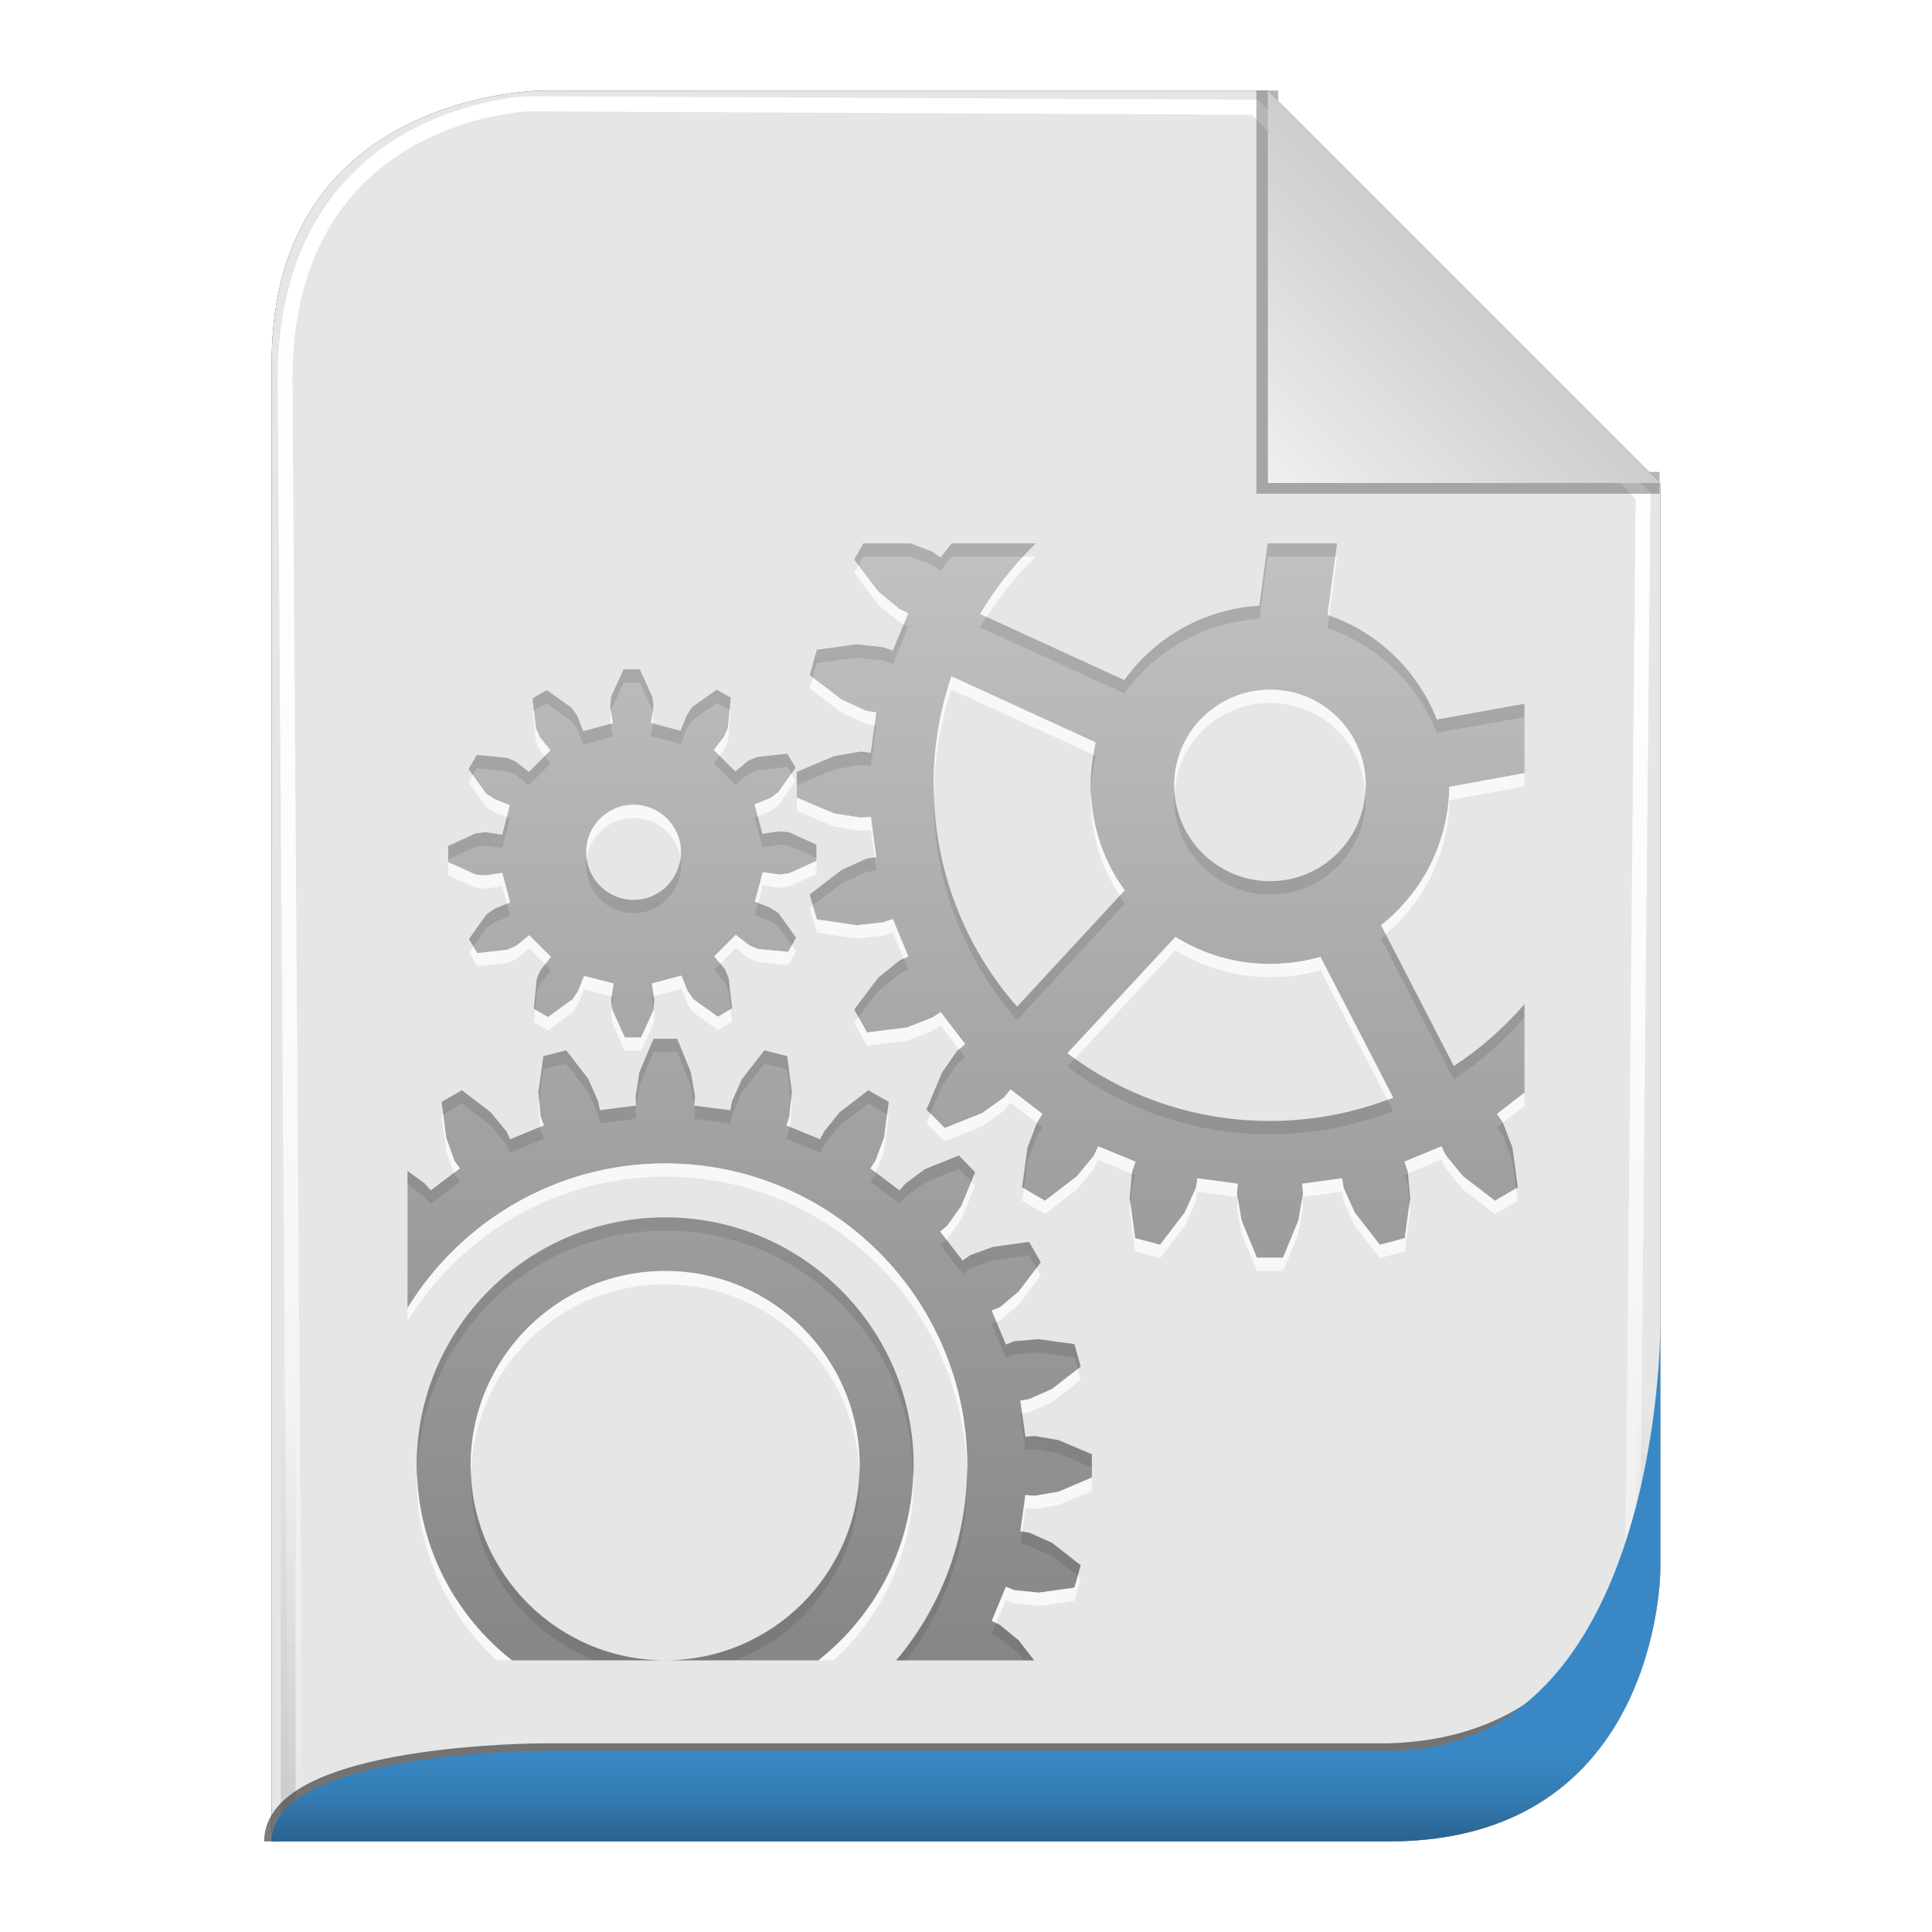 <?xml version="1.0" encoding="UTF-8" standalone="no"?>
<!-- Created with Inkscape (http://www.inkscape.org/) -->

<svg
   xmlns:svg="http://www.w3.org/2000/svg"
   xmlns="http://www.w3.org/2000/svg"
   xmlns:xlink="http://www.w3.org/1999/xlink"
   version="1.1"
   width="128"
   height="128"
   id="svg2816">
  <defs
     id="defs2818">
    <linearGradient
       id="linearGradient3652">
      <stop
         id="stop3654"
         style="stop-color:#000000;stop-opacity:0.215"
         offset="0" />
      <stop
         id="stop3656"
         style="stop-color:#ffffff;stop-opacity:1"
         offset="1" />
    </linearGradient>
    <linearGradient
       id="linearGradient3636">
      <stop
         id="stop3638"
         style="stop-color:#3988c5;stop-opacity:1"
         offset="0" />
      <stop
         id="stop3644"
         style="stop-color:#347cb4;stop-opacity:1"
         offset="0.5" />
      <stop
         id="stop3640"
         style="stop-color:#2a628d;stop-opacity:1"
         offset="1" />
    </linearGradient>
    <linearGradient
       id="linearGradient3758">
      <stop
         id="stop3760"
         style="stop-color:#333333;stop-opacity:1"
         offset="0" />
      <stop
         id="stop3762"
         style="stop-color:#333333;stop-opacity:0"
         offset="1" />
    </linearGradient>
    <linearGradient
       id="linearGradient3736">
      <stop
         id="stop3738"
         style="stop-color:#ffffff;stop-opacity:0"
         offset="0" />
      <stop
         id="stop3740"
         style="stop-color:#333333;stop-opacity:0.728"
         offset="1" />
    </linearGradient>
    <linearGradient
       id="linearGradient3708">
      <stop
         id="stop3712"
         style="stop-color:#ffffff;stop-opacity:0"
         offset="0" />
      <stop
         id="stop3714"
         style="stop-color:#333333;stop-opacity:1"
         offset="1" />
    </linearGradient>
    <linearGradient
       id="linearGradient3694">
      <stop
         id="stop3696"
         style="stop-color:#ffffff;stop-opacity:1"
         offset="0" />
      <stop
         id="stop3700"
         style="stop-color:#ffffff;stop-opacity:0.675"
         offset="0.5" />
      <stop
         id="stop3698"
         style="stop-color:#ffffff;stop-opacity:0"
         offset="1" />
    </linearGradient>
    <linearGradient
       id="linearGradient3649">
      <stop
         id="stop3651"
         style="stop-color:#c9c9c9;stop-opacity:1"
         offset="0" />
      <stop
         id="stop3653"
         style="stop-color:#f0f0f0;stop-opacity:1"
         offset="1" />
    </linearGradient>
    <linearGradient
       id="linearGradient3631">
      <stop
         id="stop3633"
         style="stop-color:#dddddd;stop-opacity:0.622"
         offset="0" />
      <stop
         id="stop3635"
         style="stop-color:#ffffff;stop-opacity:1"
         offset="1" />
    </linearGradient>
    <linearGradient
       x1="102"
       y1="14"
       x2="92"
       y2="24"
       id="linearGradient3637"
       xlink:href="#linearGradient3649"
       gradientUnits="userSpaceOnUse"
       gradientTransform="matrix(1.444,0,0,1.444,-48.889,294.333)" />
    <filter
       color-interpolation-filters="sRGB"
       id="filter3676">
      <feGaussianBlur
         id="feGaussianBlur3678"
         stdDeviation="0.36" />
    </filter>
    <filter
       color-interpolation-filters="sRGB"
       id="filter3610">
      <feGaussianBlur
         id="feGaussianBlur3612"
         stdDeviation="1.56" />
    </filter>
    <linearGradient
       x1="56.655"
       y1="5.5"
       x2="56.655"
       y2="122.51"
       id="linearGradient3692"
       xlink:href="#linearGradient3694"
       gradientUnits="userSpaceOnUse"
       gradientTransform="matrix(0.983,0,0,0.992,0.771,297.967)" />
    <filter
       color-interpolation-filters="sRGB"
       id="filter3702">
      <feGaussianBlur
         id="feGaussianBlur3704"
         stdDeviation="0.514" />
    </filter>
    <linearGradient
       x1="64"
       y1="122.5"
       x2="64"
       y2="93.86"
       id="linearGradient3748"
       xlink:href="#linearGradient3758"
       gradientUnits="userSpaceOnUse" />
    <linearGradient
       x1="56.655"
       y1="5.5"
       x2="56.655"
       y2="122.51"
       id="linearGradient3776"
       xlink:href="#linearGradient3694"
       gradientUnits="userSpaceOnUse"
       gradientTransform="matrix(0.983,0,0,0.992,0.771,297.967)" />
    <filter
       color-interpolation-filters="sRGB"
       id="filter3778">
      <feGaussianBlur
         id="feGaussianBlur3780"
         stdDeviation="0.518" />
    </filter>
    <filter
       color-interpolation-filters="sRGB"
       id="filter3782">
      <feGaussianBlur
         id="feGaussianBlur3784"
         stdDeviation="1.041" />
    </filter>
    <linearGradient
       x1="64"
       y1="122"
       x2="64"
       y2="76.365"
       id="linearGradient3794"
       xlink:href="#linearGradient3631"
       gradientUnits="userSpaceOnUse" />
    <linearGradient
       x1="56.655"
       y1="5.5"
       x2="56.655"
       y2="122.51"
       id="linearGradient3805"
       xlink:href="#linearGradient3694"
       gradientUnits="userSpaceOnUse"
       gradientTransform="matrix(0.983,0,0,0.992,0.771,297.967)" />
    <linearGradient
       x1="56.655"
       y1="5.5"
       x2="56.655"
       y2="122.51"
       id="linearGradient3807"
       xlink:href="#linearGradient3694"
       gradientUnits="userSpaceOnUse"
       gradientTransform="matrix(0.983,0,0,0.992,0.771,297.967)" />
    <linearGradient
       x1="102"
       y1="14"
       x2="92"
       y2="24"
       id="linearGradient3809"
       xlink:href="#linearGradient3649"
       gradientUnits="userSpaceOnUse"
       gradientTransform="matrix(1.444,0,0,1.444,-48.889,294.333)" />
    <linearGradient
       x1="64"
       y1="122.5"
       x2="64"
       y2="93.86"
       id="linearGradient3811"
       xlink:href="#linearGradient3758"
       gradientUnits="userSpaceOnUse" />
    <filter
       color-interpolation-filters="sRGB"
       id="filter3728">
      <feGaussianBlur
         id="feGaussianBlur3730"
         stdDeviation="0.578" />
    </filter>
    <linearGradient
       x1="42"
       y1="36"
       x2="42"
       y2="10"
       id="linearGradient3685"
       xlink:href="#linearGradient3687"
       gradientUnits="userSpaceOnUse" />
    <linearGradient
       id="linearGradient3687">
      <stop
         id="stop3689"
         style="stop-color:#1a3a74;stop-opacity:1"
         offset="0" />
      <stop
         id="stop3691"
         style="stop-color:#235bc3;stop-opacity:1"
         offset="1" />
    </linearGradient>
    <linearGradient
       x1="42"
       y1="36"
       x2="42"
       y2="10"
       id="linearGradient2888"
       xlink:href="#linearGradient3687"
       gradientUnits="userSpaceOnUse" />
    <linearGradient
       id="linearGradient2926">
      <stop
         id="stop2928"
         style="stop-color:#1a3a74;stop-opacity:1"
         offset="0" />
      <stop
         id="stop2930"
         style="stop-color:#235bc3;stop-opacity:1"
         offset="1" />
    </linearGradient>
    <linearGradient
       x1="42"
       y1="36"
       x2="42"
       y2="10"
       id="linearGradient2890"
       xlink:href="#linearGradient3687"
       gradientUnits="userSpaceOnUse" />
    <linearGradient
       id="linearGradient2933">
      <stop
         id="stop2935"
         style="stop-color:#1a3a74;stop-opacity:1"
         offset="0" />
      <stop
         id="stop2937"
         style="stop-color:#235bc3;stop-opacity:1"
         offset="1" />
    </linearGradient>
    <linearGradient
       x1="42"
       y1="36"
       x2="42"
       y2="10"
       id="linearGradient2942"
       xlink:href="#linearGradient3687"
       gradientUnits="userSpaceOnUse" />
    <linearGradient
       id="linearGradient3039">
      <stop
         id="stop3041"
         style="stop-color:#ff5f12;stop-opacity:1"
         offset="0" />
      <stop
         id="stop3043"
         style="stop-color:#ff8926;stop-opacity:1"
         offset="1" />
    </linearGradient>
    <linearGradient
       id="linearGradient4637">
      <stop
         id="stop4639"
         style="stop-color:#ff5f12;stop-opacity:1"
         offset="0" />
      <stop
         id="stop4641"
         style="stop-color:#ff8926;stop-opacity:1"
         offset="1" />
    </linearGradient>
    <linearGradient
       id="linearGradient4333">
      <stop
         id="stop4335"
         style="stop-color:#b9b9b9;stop-opacity:1"
         offset="0" />
      <stop
         id="stop4337"
         style="stop-color:#efefef;stop-opacity:1"
         offset="1" />
    </linearGradient>
    <linearGradient
       id="linearGradient2997-2">
      <stop
         id="stop5315-6"
         style="stop-color:#0590ff;stop-opacity:1"
         offset="0" />
      <stop
         id="stop3001-6"
         style="stop-color:#c6e6ff;stop-opacity:1"
         offset="1" />
    </linearGradient>
    <linearGradient
       x1="56"
       y1="32"
       x2="56"
       y2="88.118"
       id="linearGradient4423"
       xlink:href="#linearGradient15967-6"
       gradientUnits="userSpaceOnUse" />
    <linearGradient
       x1="28"
       y1="57.5"
       x2="28"
       y2="0"
       id="linearGradient15967-6"
       gradientUnits="userSpaceOnUse">
      <stop
         id="stop15969-1"
         style="stop-color:#ffffff;stop-opacity:1"
         offset="0" />
      <stop
         id="stop15971-0"
         style="stop-color:#ffffff;stop-opacity:0"
         offset="1" />
    </linearGradient>
    <clipPath
       id="clipPath3182-6">
      <path
         d="M 18.188,56 C 16.968,56 16,56.968 16,58.188 L 16,75.25 C 25.64,77.647 36.509,79 48,79 59.491,79 70.36,77.647 80,75.25 L 80,58.188 C 80,56.968 79.032,56 77.812,56 l -59.625,0 z"
         id="path3184-1"
         style="fill:url(#linearGradient3186);fill-opacity:1;stroke:none;filter:url(#filter3176-5)" />
    </clipPath>
    <filter
       x="-0.053"
       y="-0.147"
       width="1.106"
       height="1.295"
       color-interpolation-filters="sRGB"
       id="filter3176-5">
      <feGaussianBlur
         stdDeviation="1.413"
         id="feGaussianBlur3178-9" />
    </filter>
    <linearGradient
       id="linearGradient4672">
      <stop
         id="stop4674"
         style="stop-color:#b9b9b9;stop-opacity:1"
         offset="0" />
      <stop
         id="stop4676"
         style="stop-color:#efefef;stop-opacity:1"
         offset="1" />
    </linearGradient>
    <linearGradient
       id="linearGradient4679">
      <stop
         id="stop4681"
         style="stop-color:#0590ff;stop-opacity:1"
         offset="0" />
      <stop
         id="stop4683"
         style="stop-color:#c6e6ff;stop-opacity:1"
         offset="1" />
    </linearGradient>
    <linearGradient
       x1="56"
       y1="32"
       x2="56"
       y2="88.118"
       id="linearGradient4431"
       xlink:href="#linearGradient15967-6"
       gradientUnits="userSpaceOnUse" />
    <linearGradient
       x1="28"
       y1="57.5"
       x2="28"
       y2="0"
       id="linearGradient4697"
       gradientUnits="userSpaceOnUse">
      <stop
         id="stop4699"
         style="stop-color:#ffffff;stop-opacity:1"
         offset="0" />
      <stop
         id="stop4701"
         style="stop-color:#ffffff;stop-opacity:0"
         offset="1" />
    </linearGradient>
    <clipPath
       id="clipPath4703">
      <path
         d="M 18.188,56 C 16.968,56 16,56.968 16,58.188 L 16,75.25 C 25.64,77.647 36.509,79 48,79 59.491,79 70.36,77.647 80,75.25 L 80,58.188 C 80,56.968 79.032,56 77.812,56 l -59.625,0 z"
         id="path4705"
         style="fill:url(#linearGradient3186);fill-opacity:1;stroke:none;filter:url(#filter3176-5)" />
    </clipPath>
    <linearGradient
       id="linearGradient2902">
      <stop
         id="stop2904"
         style="stop-color:#778aa6;stop-opacity:1"
         offset="0" />
      <stop
         id="stop2906"
         style="stop-color:#a0afc5;stop-opacity:1"
         offset="1" />
    </linearGradient>
    <linearGradient
       id="linearGradient5873">
      <stop
         id="stop5875"
         style="stop-color:#778aa6;stop-opacity:1"
         offset="0" />
      <stop
         id="stop5877"
         style="stop-color:#a0afc5;stop-opacity:1"
         offset="1" />
    </linearGradient>
    <linearGradient
       id="linearGradient3742">
      <stop
         id="stop3744"
         style="stop-color:#778aa6;stop-opacity:1"
         offset="0" />
      <stop
         id="stop3746"
         style="stop-color:#a0afc5;stop-opacity:1"
         offset="1" />
    </linearGradient>
    <linearGradient
       id="linearGradient5884">
      <stop
         id="stop5886"
         style="stop-color:#778aa6;stop-opacity:1"
         offset="0" />
      <stop
         id="stop5888"
         style="stop-color:#a0afc5;stop-opacity:1"
         offset="1" />
    </linearGradient>
    <linearGradient
       x1="62"
       y1="413"
       x2="62"
       y2="419"
       id="linearGradient3388"
       xlink:href="#linearGradient3636"
       gradientUnits="userSpaceOnUse" />
    <linearGradient
       x1="102"
       y1="14"
       x2="92"
       y2="24"
       id="linearGradient3393"
       xlink:href="#linearGradient3649"
       gradientUnits="userSpaceOnUse"
       gradientTransform="matrix(1.444,0,0,1.444,-48.889,294.333)" />
    <linearGradient
       id="linearGradient11508">
      <stop
         id="stop11510"
         style="stop-color:#000000;stop-opacity:1"
         offset="0" />
      <stop
         id="stop11512"
         style="stop-color:#000000;stop-opacity:0"
         offset="1" />
    </linearGradient>
    <linearGradient
       id="linearGradient6827">
      <stop
         id="stop6829"
         style="stop-color:#000000;stop-opacity:1"
         offset="0" />
      <stop
         id="stop6831"
         style="stop-color:#000000;stop-opacity:0"
         offset="1" />
    </linearGradient>
    <linearGradient
       id="linearGradient10394">
      <stop
         id="stop10396"
         style="stop-color:#333333;stop-opacity:1"
         offset="0" />
      <stop
         id="stop10404"
         style="stop-color:#636363;stop-opacity:1"
         offset="0.282" />
      <stop
         id="stop10402"
         style="stop-color:#c7c7c7;stop-opacity:1"
         offset="0.5" />
      <stop
         id="stop10406"
         style="stop-color:#636363;stop-opacity:1"
         offset="0.78" />
      <stop
         id="stop10398"
         style="stop-color:#333333;stop-opacity:1"
         offset="1" />
    </linearGradient>
    <linearGradient
       id="linearGradient6531">
      <stop
         id="stop6533"
         style="stop-color:#c38125;stop-opacity:1"
         offset="0" />
      <stop
         id="stop10377"
         style="stop-color:#c68d31;stop-opacity:1"
         offset="0.63" />
      <stop
         id="stop6535"
         style="stop-color:#fffce6;stop-opacity:1"
         offset="1" />
    </linearGradient>
    <linearGradient
       id="linearGradient10386">
      <stop
         id="stop10388"
         style="stop-color:#ffffff;stop-opacity:1"
         offset="0" />
      <stop
         id="stop10390"
         style="stop-color:#ffffff;stop-opacity:0"
         offset="1" />
    </linearGradient>
    <linearGradient
       id="linearGradient10410">
      <stop
         id="stop10412"
         style="stop-color:#ffffff;stop-opacity:1"
         offset="0" />
      <stop
         id="stop10414"
         style="stop-color:#ffffff;stop-opacity:0"
         offset="1" />
    </linearGradient>
    <linearGradient
       x1="39.48"
       y1="81.5"
       x2="39.48"
       y2="6.28"
       id="linearGradient3012"
       xlink:href="#linearGradient3715"
       gradientUnits="userSpaceOnUse"
       gradientTransform="translate(0.758,1.768)" />
    <linearGradient
       id="linearGradient3715">
      <stop
         id="stop3717-0"
         style="stop-color:#3767a3;stop-opacity:1"
         offset="0" />
      <stop
         id="stop3719-9"
         style="stop-color:#6593c6;stop-opacity:0"
         offset="1" />
    </linearGradient>
    <filter
       x="-0.031"
       y="-0.556"
       width="1.063"
       height="2.111"
       color-interpolation-filters="sRGB"
       id="filter4428">
      <feGaussianBlur
         stdDeviation="0.818"
         id="feGaussianBlur4430" />
    </filter>
    <radialGradient
       cx="7.5"
       cy="8.33"
       r="126.413"
       id="radialGradient2980"
       xlink:href="#XMLID_15_"
       gradientUnits="userSpaceOnUse" />
    <radialGradient
       cx="7.5"
       cy="8.33"
       r="126.413"
       id="XMLID_15_"
       gradientUnits="userSpaceOnUse">
      <stop
         id="stop4"
         style="stop-color:#dbc298;stop-opacity:1"
         offset="0.272" />
      <stop
         id="stop6"
         style="stop-color:#c7b08a;stop-opacity:1"
         offset="0.454" />
      <stop
         id="stop8"
         style="stop-color:#b99c6f;stop-opacity:1"
         offset="0.718" />
      <stop
         id="stop10"
         style="stop-color:#b09469;stop-opacity:1"
         offset="0.882" />
      <stop
         id="stop12"
         style="stop-color:#a48a5f;stop-opacity:1"
         offset="1" />
    </radialGradient>
    <linearGradient
       x1="0.25"
       y1="13.295"
       x2="104.25"
       y2="13.295"
       id="linearGradient2982"
       xlink:href="#XMLID_17_"
       gradientUnits="userSpaceOnUse"
       gradientTransform="matrix(0.615,0,0,0.612,188.734,26.461)" />
    <linearGradient
       x1="0.25"
       y1="13.295"
       x2="104.25"
       y2="13.295"
       id="XMLID_17_"
       gradientUnits="userSpaceOnUse">
      <stop
         id="stop28"
         style="stop-color:#8f6b32;stop-opacity:1"
         offset="0" />
      <stop
         id="stop30"
         style="stop-color:#3e2e15;stop-opacity:1"
         offset="0.5" />
      <stop
         id="stop32"
         style="stop-color:#8f6b32;stop-opacity:1"
         offset="1" />
    </linearGradient>
    <linearGradient
       x1="45.358"
       y1="9.065"
       x2="45.358"
       y2="25.815"
       id="linearGradient2984"
       xlink:href="#linearGradient3329"
       gradientUnits="userSpaceOnUse"
       gradientTransform="matrix(0.615,0,0,0.612,188.734,26.461)" />
    <linearGradient
       id="linearGradient3329">
      <stop
         id="stop3331"
         style="stop-color:#000000;stop-opacity:1"
         offset="0" />
      <stop
         id="stop3333"
         style="stop-color:#000000;stop-opacity:0"
         offset="1" />
    </linearGradient>
    <linearGradient
       x1="63.574"
       y1="16.737"
       x2="59.167"
       y2="24.58"
       id="linearGradient2986-2"
       xlink:href="#linearGradient6524"
       gradientUnits="userSpaceOnUse"
       gradientTransform="matrix(0.615,0,0,0.612,188.734,26.461)" />
    <linearGradient
       id="linearGradient6524">
      <stop
         id="stop6526"
         style="stop-color:#000000;stop-opacity:1"
         offset="0" />
      <stop
         id="stop6528"
         style="stop-color:#000000;stop-opacity:0"
         offset="1" />
    </linearGradient>
    <linearGradient
       x1="90.626"
       y1="3.154"
       x2="62.901"
       y2="21.152"
       id="linearGradient2988"
       xlink:href="#linearGradient6534"
       gradientUnits="userSpaceOnUse"
       gradientTransform="matrix(0.615,0,0,0.612,188.734,26.461)" />
    <linearGradient
       x1="91.572"
       y1="4.599"
       x2="62.901"
       y2="21.152"
       id="linearGradient6534"
       gradientUnits="userSpaceOnUse">
      <stop
         id="stop6536"
         style="stop-color:#ad9c80;stop-opacity:1"
         offset="0.012" />
      <stop
         id="stop6538"
         style="stop-color:#ffe6bc;stop-opacity:1"
         offset="0.021" />
      <stop
         id="stop6540"
         style="stop-color:#c4b091;stop-opacity:1"
         offset="0.068" />
      <stop
         id="stop6542"
         style="stop-color:#dec8a4;stop-opacity:1"
         offset="0.112" />
      <stop
         id="stop6544"
         style="stop-color:#b39e7c;stop-opacity:1"
         offset="1" />
    </linearGradient>
    <linearGradient
       x1="13.052"
       y1="2.42"
       x2="50.603"
       y2="26.35"
       id="linearGradient2990"
       xlink:href="#linearGradient6548"
       gradientUnits="userSpaceOnUse"
       gradientTransform="matrix(0.615,0,0,0.612,188.734,26.461)" />
    <linearGradient
       x1="12.071"
       y1="4.103"
       x2="50.603"
       y2="26.35"
       id="linearGradient6548"
       gradientUnits="userSpaceOnUse">
      <stop
         id="stop6550"
         style="stop-color:#ad9c80;stop-opacity:1"
         offset="0.012" />
      <stop
         id="stop6552"
         style="stop-color:#ffe6bc;stop-opacity:1"
         offset="0.044" />
      <stop
         id="stop6554"
         style="stop-color:#c4b091;stop-opacity:1"
         offset="0.072" />
      <stop
         id="stop6556"
         style="stop-color:#dec8a4;stop-opacity:1"
         offset="0.103" />
      <stop
         id="stop6558"
         style="stop-color:#b39e7c;stop-opacity:1"
         offset="1" />
    </linearGradient>
    <linearGradient
       x1="101.303"
       y1="60.659"
       x2="102.301"
       y2="60.715"
       id="linearGradient2992"
       xlink:href="#XMLID_23_"
       gradientUnits="userSpaceOnUse"
       gradientTransform="matrix(0.615,0,0,0.612,188.734,26.461)" />
    <linearGradient
       x1="101.303"
       y1="60.659"
       x2="102.301"
       y2="60.715"
       id="XMLID_23_"
       gradientUnits="userSpaceOnUse">
      <stop
         id="stop144"
         style="stop-color:#544c3e;stop-opacity:1"
         offset="0" />
      <stop
         id="stop146"
         style="stop-color:#b39e7c;stop-opacity:1"
         offset="1" />
    </linearGradient>
    <linearGradient
       x1="103.898"
       y1="60.58"
       x2="103.398"
       y2="60.58"
       id="linearGradient2994"
       xlink:href="#XMLID_24_"
       gradientUnits="userSpaceOnUse"
       gradientTransform="matrix(0.615,0,0,0.612,188.734,26.461)" />
    <linearGradient
       x1="103.898"
       y1="60.58"
       x2="103.398"
       y2="60.58"
       id="XMLID_24_"
       gradientUnits="userSpaceOnUse">
      <stop
         id="stop151"
         style="stop-color:#544c3e;stop-opacity:1"
         offset="0" />
      <stop
         id="stop153"
         style="stop-color:#50483b;stop-opacity:1"
         offset="0.216" />
      <stop
         id="stop155"
         style="stop-color:#443d32;stop-opacity:1"
         offset="0.436" />
      <stop
         id="stop157"
         style="stop-color:#2f2b23;stop-opacity:1"
         offset="0.657" />
      <stop
         id="stop159"
         style="stop-color:#13110e;stop-opacity:1"
         offset="0.877" />
      <stop
         id="stop161"
         style="stop-color:#000000;stop-opacity:1"
         offset="1" />
    </linearGradient>
    <filter
       x="-0.124"
       y="-0.008"
       width="1.247"
       height="1.016"
       color-interpolation-filters="sRGB"
       id="filter6125">
      <feGaussianBlur
         stdDeviation="0.133"
         id="feGaussianBlur6127" />
    </filter>
    <linearGradient
       x1="2.2"
       y1="60.716"
       x2="3.198"
       y2="60.66"
       id="linearGradient2996"
       xlink:href="#XMLID_25_"
       gradientUnits="userSpaceOnUse"
       gradientTransform="matrix(0.615,0,0,0.612,188.734,26.461)" />
    <linearGradient
       x1="2.2"
       y1="60.716"
       x2="3.198"
       y2="60.66"
       id="XMLID_25_"
       gradientUnits="userSpaceOnUse">
      <stop
         id="stop168"
         style="stop-color:#b39e7c;stop-opacity:1"
         offset="0" />
      <stop
         id="stop170"
         style="stop-color:#544c3e;stop-opacity:1"
         offset="1" />
    </linearGradient>
    <linearGradient
       x1="0.602"
       y1="60.58"
       x2="1.102"
       y2="60.58"
       id="linearGradient2998"
       xlink:href="#XMLID_26_"
       gradientUnits="userSpaceOnUse"
       gradientTransform="matrix(0.615,0,0,0.612,188.734,26.461)" />
    <linearGradient
       x1="0.602"
       y1="60.58"
       x2="1.102"
       y2="60.58"
       id="XMLID_26_"
       gradientUnits="userSpaceOnUse">
      <stop
         id="stop175"
         style="stop-color:#544c3e;stop-opacity:1"
         offset="0" />
      <stop
         id="stop177"
         style="stop-color:#000000;stop-opacity:1"
         offset="1" />
    </linearGradient>
    <filter
       x="-0.124"
       y="-0.008"
       width="1.247"
       height="1.016"
       color-interpolation-filters="sRGB"
       id="filter6133">
      <feGaussianBlur
         stdDeviation="0.133"
         id="feGaussianBlur6135" />
    </filter>
    <linearGradient
       x1="52.25"
       y1="97.514"
       x2="52.25"
       y2="22.061"
       id="linearGradient3000"
       xlink:href="#linearGradient4360"
       gradientUnits="userSpaceOnUse" />
    <linearGradient
       id="linearGradient4360">
      <stop
         id="stop4362"
         style="stop-color:#ffdfbf;stop-opacity:1"
         offset="0" />
      <stop
         id="stop4364"
         style="stop-color:#ffdfbf;stop-opacity:0"
         offset="1" />
    </linearGradient>
    <filter
       color-interpolation-filters="sRGB"
       id="filter6137">
      <feGaussianBlur
         stdDeviation="0.724"
         id="feGaussianBlur6139" />
    </filter>
    <linearGradient
       x1="53.409"
       y1="50.797"
       x2="73.562"
       y2="43.812"
       id="linearGradient3002"
       xlink:href="#linearGradient6524"
       gradientUnits="userSpaceOnUse"
       gradientTransform="matrix(1.234,0,0,1.231,141.853,-22.77)" />
    <linearGradient
       id="linearGradient8203">
      <stop
         id="stop8205"
         style="stop-color:#000000;stop-opacity:1"
         offset="0" />
      <stop
         id="stop8207"
         style="stop-color:#000000;stop-opacity:0"
         offset="1" />
    </linearGradient>
    <radialGradient
       cx="62.819"
       cy="20.84"
       r="16"
       fx="62.819"
       fy="20.84"
       id="radialGradient3004"
       xlink:href="#linearGradient6079"
       gradientUnits="userSpaceOnUse"
       gradientTransform="matrix(0.283,0,0,0.179,201.448,18.615)" />
    <linearGradient
       id="linearGradient6079">
      <stop
         id="stop6081"
         style="stop-color:#2e220f;stop-opacity:1"
         offset="0" />
      <stop
         id="stop6083"
         style="stop-color:#2e220f;stop-opacity:0"
         offset="1" />
    </linearGradient>
    <radialGradient
       cx="124.672"
       cy="21.195"
       r="16"
       fx="124.672"
       fy="21.195"
       id="radialGradient3006"
       xlink:href="#linearGradient6109"
       gradientUnits="userSpaceOnUse"
       gradientTransform="matrix(0.153,-0.012,0.034,0.415,199.755,14.875)" />
    <linearGradient
       id="linearGradient6109">
      <stop
         id="stop6111"
         style="stop-color:#fbe3b9;stop-opacity:1"
         offset="0" />
      <stop
         id="stop6113"
         style="stop-color:#fbe3b9;stop-opacity:0"
         offset="1" />
    </linearGradient>
    <linearGradient
       id="linearGradient3362">
      <stop
         id="stop3364"
         style="stop-color:#4d4d4d;stop-opacity:1"
         offset="0" />
      <stop
         id="stop3366"
         style="stop-color:#ffffff;stop-opacity:1"
         offset="1" />
    </linearGradient>
    <linearGradient
       id="linearGradient3342">
      <stop
         id="stop3344"
         style="stop-color:#000000;stop-opacity:0"
         offset="0" />
      <stop
         id="stop3350"
         style="stop-color:#000000;stop-opacity:0"
         offset="0.85" />
      <stop
         id="stop3346"
         style="stop-color:#000000;stop-opacity:1"
         offset="1" />
    </linearGradient>
    <linearGradient
       id="linearGradient3330">
      <stop
         id="stop3332"
         style="stop-color:#ffffff;stop-opacity:0.203"
         offset="0" />
      <stop
         id="stop3334"
         style="stop-color:#ffffff;stop-opacity:0.68"
         offset="1" />
    </linearGradient>
    <clipPath
       id="clipPath4031">
      <path
         d="M 48,32 C 28.118,32 12,48.118 12,68 12,87.882 28.118,104 48,104 67.882,104 84,87.882 84,68 84,48.118 67.882,32 48,32 z m 0,24 c 6.627,0 12,5.373 12,12 0,6.627 -5.373,12 -12,12 -6.627,0 -12,-5.373 -12,-12 0,-6.627 5.373,-12 12,-12 z"
         id="path4033"
         style="fill:#bbb1bf;fill-opacity:1;stroke:none" />
    </clipPath>
    <filter
       x="-0.19"
       y="-0.171"
       width="1.381"
       height="1.341"
       color-interpolation-filters="sRGB"
       id="filter4035">
      <feGaussianBlur
         id="feGaussianBlur4037"
         stdDeviation="4.948" />
    </filter>
    <clipPath
       id="clipPath4187">
      <path
         d="m 48,102 c -19.882,0 -36,16.118 -36,36 0,19.882 16.118,36 36,36 19.882,0 36,-16.118 36,-36 0,-19.882 -16.118,-36 -36,-36 z m 0,24 c 6.627,0 12,5.373 12,12 0,6.627 -5.373,12 -12,12 -6.627,0 -12,-5.373 -12,-12 0,-6.627 5.373,-12 12,-12 z"
         id="path4189"
         style="fill:#bbb1bf;fill-opacity:1;stroke:none" />
    </clipPath>
    <filter
       x="-0.18"
       y="-0.18"
       width="1.36"
       height="1.36"
       color-interpolation-filters="sRGB"
       id="filter4195">
      <feGaussianBlur
         id="feGaussianBlur4197"
         stdDeviation="5.216" />
    </filter>
    <linearGradient
       x1="25.22"
       y1="61.922"
       x2="94.568"
       y2="61.922"
       id="linearGradient2958"
       xlink:href="#linearGradient3362-6"
       gradientUnits="userSpaceOnUse"
       gradientTransform="matrix(0,0.14,-0.168,0,58.402,39.625)" />
    <linearGradient
       id="linearGradient3362-6">
      <stop
         id="stop3364-8"
         style="stop-color:#4d4d4d;stop-opacity:1"
         offset="0" />
      <stop
         id="stop3366-8"
         style="stop-color:#ffffff;stop-opacity:1"
         offset="1" />
    </linearGradient>
    <radialGradient
       cx="59.894"
       cy="61.922"
       r="33.714"
       fx="59.894"
       fy="61.922"
       id="radialGradient2960"
       xlink:href="#linearGradient3342-6"
       gradientUnits="userSpaceOnUse"
       gradientTransform="matrix(0,0.242,-0.243,0,63.048,33.534)" />
    <linearGradient
       id="linearGradient3342-6">
      <stop
         id="stop3344-8"
         style="stop-color:#000000;stop-opacity:0"
         offset="0" />
      <stop
         id="stop3350-4"
         style="stop-color:#000000;stop-opacity:0"
         offset="0.85" />
      <stop
         id="stop3346-4"
         style="stop-color:#000000;stop-opacity:1"
         offset="1" />
    </linearGradient>
    <linearGradient
       x1="26.18"
       y1="61.922"
       x2="93.608"
       y2="61.922"
       id="linearGradient2962"
       xlink:href="#linearGradient3330-6"
       gradientUnits="userSpaceOnUse"
       gradientTransform="matrix(0,0.242,-0.29,0,65.966,33.534)" />
    <linearGradient
       id="linearGradient3330-6">
      <stop
         id="stop3332-6"
         style="stop-color:#ffffff;stop-opacity:0.203"
         offset="0" />
      <stop
         id="stop3334-5"
         style="stop-color:#ffffff;stop-opacity:0.68"
         offset="1" />
    </linearGradient>
    <clipPath
       id="clipPath4031-4">
      <path
         d="M 48,32 C 28.118,32 12,48.118 12,68 12,87.882 28.118,104 48,104 67.882,104 84,87.882 84,68 84,48.118 67.882,32 48,32 z m 0,24 c 6.627,0 12,5.373 12,12 0,6.627 -5.373,12 -12,12 -6.627,0 -12,-5.373 -12,-12 0,-6.627 5.373,-12 12,-12 z"
         id="path4033-9"
         style="fill:#bbb1bf;fill-opacity:1;stroke:none" />
    </clipPath>
    <filter
       x="-0.19"
       y="-0.171"
       width="1.381"
       height="1.341"
       color-interpolation-filters="sRGB"
       id="filter4035-7">
      <feGaussianBlur
         id="feGaussianBlur4037-8"
         stdDeviation="4.948" />
    </filter>
    <clipPath
       id="clipPath4187-5">
      <path
         d="m 48,102 c -19.882,0 -36,16.118 -36,36 0,19.882 16.118,36 36,36 19.882,0 36,-16.118 36,-36 0,-19.882 -16.118,-36 -36,-36 z m 0,24 c 6.627,0 12,5.373 12,12 0,6.627 -5.373,12 -12,12 -6.627,0 -12,-5.373 -12,-12 0,-6.627 5.373,-12 12,-12 z"
         id="path4189-8"
         style="fill:#bbb1bf;fill-opacity:1;stroke:none" />
    </clipPath>
    <filter
       x="-0.18"
       y="-0.18"
       width="1.36"
       height="1.36"
       color-interpolation-filters="sRGB"
       id="filter4195-2">
      <feGaussianBlur
         id="feGaussianBlur4197-1"
         stdDeviation="5.216" />
    </filter>
    <linearGradient
       x1="21.311"
       y1="11.446"
       x2="6.59"
       y2="11.789"
       id="linearGradient2964"
       xlink:href="#linearGradient3308"
       gradientUnits="userSpaceOnUse"
       gradientTransform="matrix(-3.913,-0.091,0.091,-3.913,90.126,91.085)" />
    <linearGradient
       id="linearGradient3308">
      <stop
         id="stop3310"
         style="stop-color:#fc0000;stop-opacity:1"
         offset="0" />
      <stop
         id="stop3312"
         style="stop-color:#fc0000;stop-opacity:0"
         offset="1" />
    </linearGradient>
    <radialGradient
       cx="5.963"
       cy="10.958"
       r="1.502"
       fx="5.963"
       fy="10.958"
       id="radialGradient3069"
       xlink:href="#linearGradient3293"
       gradientUnits="userSpaceOnUse"
       gradientTransform="matrix(6.115,-0.53,0.53,6.115,-15.293,-15.121)" />
    <linearGradient
       id="linearGradient3293">
      <stop
         id="stop3296"
         style="stop-color:#ffc64e;stop-opacity:1"
         offset="0" />
      <stop
         id="stop3839"
         style="stop-color:#f30000;stop-opacity:0.831"
         offset="0.3" />
      <stop
         id="stop3302"
         style="stop-color:#fb0000;stop-opacity:0.476"
         offset="0.438" />
      <stop
         id="stop3298"
         style="stop-color:#ffb56f;stop-opacity:0"
         offset="1" />
    </linearGradient>
    <radialGradient
       cx="5.963"
       cy="10.958"
       r="1.502"
       fx="5.963"
       fy="10.958"
       id="radialGradient10971"
       xlink:href="#linearGradient3293"
       gradientUnits="userSpaceOnUse"
       gradientTransform="matrix(6.115,-0.53,0.53,6.115,-15.293,-15.121)" />
    <linearGradient
       x1="99.142"
       y1="67.188"
       x2="99.142"
       y2="-112.176"
       id="linearGradient2921"
       xlink:href="#linearGradient3708-1"
       gradientUnits="userSpaceOnUse"
       gradientTransform="matrix(0.401,0,0,-0.401,4.307,360.628)" />
    <linearGradient
       id="linearGradient3708-1">
      <stop
         id="stop3712-4"
         style="stop-color:#c1c1c1;stop-opacity:1"
         offset="0" />
      <stop
         id="stop3714-2"
         style="stop-color:#878787;stop-opacity:1"
         offset="1" />
    </linearGradient>
  </defs>
  <g
     transform="translate(0,-297)"
     id="layer1">
    <path
       d="m 18,419 74,0 c 18,0 18,-18 18,-18 l 0,-72 c 0,0 -26,-26 -26,-26 l -48,0 c 0,0 -18,0 -18,18 l 0,98 z"
       id="path2832"
       style="opacity:0.9;fill:#000000;fill-opacity:1;stroke:none;filter:url(#filter3610)" />
    <path
       d="m 18,419 74,0 c 18,0 18,-18 18,-18 l 0,-72 c 0,0 -26,-26 -26,-26 l -48,0 c 0,0 -18,0 -18,18 l 0,98 z"
       id="path3627"
       style="fill:#e6e6e6;fill-opacity:1;stroke:none" />
    <path
       d="m 18.457,419.006 72.707,0 c 17.685,0 17.685,-17.858 17.685,-17.858 l 0.708,-71.433 c 0,0 -26.254,-25.795 -26.254,-25.795 l -49.05,-0.232 c 0,0 -16.505,0.464 -16.505,18.322 l 0.708,96.997 z"
       transform="matrix(0.98,0,0,0.998,1.493,0.794)"
       id="path3684"
       style="opacity:0.9;fill:none;stroke:url(#linearGradient3805);stroke-width:0.988;stroke-linecap:butt;stroke-linejoin:miter;stroke-miterlimit:4;stroke-opacity:1;stroke-dasharray:none;filter:url(#filter3778)" />
    <path
       d="m 18.457,419.006 72.707,0 c 17.685,0 17.685,-17.858 17.685,-17.858 l 0.708,-71.433 c 0,0 -26.254,-25.795 -26.254,-25.795 l -49.05,-0.232 c 0,0 -16.505,0.464 -16.505,18.322 l 0.708,96.997 z"
       transform="matrix(0.98,0,0,0.998,1.493,0.794)"
       id="path3766"
       style="fill:none;stroke:url(#linearGradient3807);stroke-width:0.988;stroke-linecap:butt;stroke-linejoin:miter;stroke-miterlimit:4;stroke-opacity:1;stroke-dasharray:none;filter:url(#filter3702)" />
    <path
       d="M 92,6 92,24 l 18,3e-6"
       transform="matrix(1.444,0,0,1.444,-48.889,294.333)"
       id="path3639"
       style="opacity:0.6;fill:none;stroke:#333333;stroke-width:1px;stroke-linecap:butt;stroke-linejoin:miter;stroke-opacity:1;filter:url(#filter3676)" />
    <path
       d="m 84,303 0,26 26,0 -26,-26 z"
       id="path3629"
       style="fill:url(#linearGradient3393);fill-opacity:1;stroke:none" />
    <path
       d="m 18,122 74,0 c 18,0 18,-18 18,-18 l 0,-72 C 110,32 84,6 84,6 L 36,6 C 36,6 18,6 18,24 l 0,98 z"
       transform="matrix(0.976,0,0,0.992,1.525,297.036)"
       id="path3726"
       style="opacity:0.4;fill:none;stroke:url(#linearGradient3811);stroke-width:1px;stroke-linecap:butt;stroke-linejoin:miter;stroke-opacity:1;filter:url(#filter3782)" />
    <path
       d="m 18,419 c 0,-6 18,-6 18,-6 l 56,0 c 16.38,-0.463 17.389,-17.306 17.389,-17.306"
       id="path3722"
       style="opacity:0.8;fill:none;stroke:#333333;stroke-width:1px;stroke-linecap:butt;stroke-linejoin:miter;stroke-opacity:1;filter:url(#filter3728)" />
    <path
       d="m 18,419 74,0 c 18,0 18,-18 18,-18 0,0 0,-16 0,-16 0,0 0,28 -18,28 l -56,0 c 0,0 -18,0 -18,6 z"
       id="path3822"
       style="fill:url(#linearGradient3388);fill-opacity:1;stroke:none" />
    <g
       id="g12254">
      <path
         d="m 57.2,333 -0.606,1.074 1.597,2.12 1.404,1.156 0.578,0.275 -1.019,2.478 -0.633,-0.22 -1.762,-0.193 -2.643,0.358 -0.468,1.679 2.12,1.624 1.624,0.743 0.661,0.11 -0.358,2.67 -0.661,-0.083 -1.762,0.303 -2.478,1.046 0,1.707 2.478,1.046 1.762,0.275 0.661,-0.055 0.358,2.67 -0.661,0.11 -1.624,0.743 -2.12,1.624 0.468,1.652 2.643,0.385 1.762,-0.193 0.633,-0.22 1.019,2.478 -0.578,0.275 -1.404,1.129 -1.597,2.12 0.853,1.514 2.643,-0.33 1.679,-0.661 0.551,-0.358 1.624,2.12 -0.523,0.44 -1.019,1.459 -1.019,2.45 1.211,1.211 2.478,-0.991 1.459,-1.046 0.413,-0.523 2.12,1.624 -0.358,0.578 -0.633,1.652 -0.358,2.643 1.514,0.881 2.12,-1.624 1.129,-1.376 0.275,-0.606 2.478,1.019 -0.22,0.633 -0.165,1.789 0.358,2.643 1.652,0.44 1.624,-2.12 0.743,-1.624 0.11,-0.661 2.67,0.358 -0.055,0.661 0.303,1.762 1.019,2.478 1.734,0 1.019,-2.478 0.303,-1.762 -0.055,-0.661 2.643,-0.358 0.11,0.661 0.743,1.624 1.652,2.12 1.652,-0.44 0.358,-2.643 -0.165,-1.789 -0.22,-0.633 2.45,-1.019 0.303,0.606 1.129,1.376 2.12,1.624 1.514,-0.881 -0.358,-2.643 -0.633,-1.652 -0.385,-0.578 1.817,-1.404 0,-5.864 c -1.361,1.574 -2.934,2.958 -4.68,4.102 l -4.818,-9.333 c 2.706,-2.149 4.471,-5.457 4.515,-9.167 l 4.983,-0.908 0,-4.597 -5.809,1.046 c -1.271,-3.251 -3.92,-5.811 -7.24,-6.938 L 88.584,333 l -4.597,0 -0.551,4.129 c -3.685,0.213 -6.917,2.108 -8.947,4.928 l -9.553,-4.377 C 65.953,335.958 67.201,334.385 68.625,333 l -5.589,0 -0.716,0.936 -0.551,-0.385 L 60.311,333 l -3.111,0 z m -15.885,8.342 -0.826,1.817 -0.055,0.661 0.165,1.101 -1.955,0.523 -0.413,-1.046 -0.385,-0.523 -1.624,-1.156 -0.936,0.551 0.22,1.982 0.275,0.606 0.688,0.853 -1.432,1.432 -0.881,-0.688 -0.578,-0.248 -1.982,-0.193 -0.551,0.936 1.156,1.624 0.551,0.358 1.019,0.413 -0.496,1.955 -1.101,-0.165 -0.661,0.083 -1.817,0.826 0,1.074 1.817,0.826 0.661,0.055 1.101,-0.165 0.523,1.955 -1.019,0.413 -0.551,0.385 -1.156,1.624 0.551,0.936 1.982,-0.22 0.606,-0.275 0.853,-0.688 1.432,1.432 -0.688,0.881 -0.248,0.578 -0.193,1.982 0.936,0.551 1.624,-1.184 0.358,-0.523 0.413,-1.019 1.955,0.496 -0.165,1.101 0.083,0.661 0.826,1.817 1.074,0 0.826,-1.817 0.055,-0.661 -0.165,-1.101 1.955,-0.523 0.413,1.019 0.385,0.551 1.624,1.156 0.936,-0.551 -0.22,-1.982 -0.248,-0.606 -0.716,-0.853 1.432,-1.432 0.881,0.688 0.578,0.248 2.01,0.193 0.523,-0.936 -1.156,-1.624 -0.551,-0.358 -1.019,-0.413 0.523,-1.955 1.101,0.165 0.633,-0.083 1.817,-0.826 0,-1.074 -1.817,-0.826 -0.661,-0.055 -1.101,0.165 -0.523,-1.955 1.046,-0.413 0.523,-0.385 1.156,-1.624 -0.551,-0.936 -1.982,0.22 -0.606,0.248 -0.853,0.716 -1.432,-1.432 0.688,-0.881 0.248,-0.578 0.193,-2.01 -0.936,-0.523 -1.624,1.156 -0.358,0.551 -0.413,1.019 -1.955,-0.523 0.165,-1.101 -0.083,-0.633 -0.826,-1.817 -1.074,0 z m 21.721,0.468 9.553,4.377 c -0.218,0.899 -0.33,1.843 -0.33,2.808 0,2.615 0.824,5.03 2.257,6.993 l -7.13,7.708 c -3.447,-3.922 -5.533,-9.073 -5.533,-14.701 0,-2.514 0.414,-4.929 1.184,-7.185 z m 21.115,0.881 c 3.505,0 6.332,2.827 6.332,6.332 0,3.505 -2.827,6.359 -6.332,6.359 -3.505,0 -6.359,-2.855 -6.359,-6.359 0,-3.505 2.855,-6.332 6.359,-6.332 z m -42.176,7.626 c 1.737,0 3.138,1.401 3.138,3.138 0,1.737 -1.401,3.166 -3.138,3.166 -1.737,0 -3.138,-1.428 -3.138,-3.166 0,-1.737 1.401,-3.138 3.138,-3.138 z m 35.899,8.754 c 1.82,1.134 3.949,1.789 6.249,1.789 1.16,0 2.299,-0.157 3.359,-0.468 l 4.818,9.333 c -2.526,0.995 -5.297,1.542 -8.176,1.542 -5.036,0 -9.672,-1.667 -13.407,-4.487 l 7.158,-7.708 z m -34.577,6.745 -0.936,2.23 -0.248,1.597 0.027,0.606 -2.395,0.303 -0.11,-0.578 -0.661,-1.487 -1.459,-1.9 -1.514,0.385 -0.33,2.395 0.138,1.597 0.22,0.606 -2.23,0.908 -0.248,-0.523 -1.046,-1.266 -1.9,-1.459 -1.349,0.771 0.303,2.368 0.551,1.542 0.358,0.496 -1.927,1.459 -0.385,-0.44 -1.156,-0.853 0,9.085 c 3.528,-5.738 9.849,-9.58 17.068,-9.58 11.055,0 20.014,8.986 20.014,20.042 0,4.913 -1.772,9.401 -4.708,12.884 l 9.14,0 -1.019,-1.321 -1.239,-1.019 -0.551,-0.275 0.936,-2.257 0.551,0.22 1.624,0.165 2.368,-0.33 0.413,-1.487 -1.9,-1.487 -1.487,-0.661 -0.606,-0.11 0.33,-2.395 0.606,0.055 1.597,-0.275 2.202,-0.936 0,-1.542 -2.202,-0.936 -1.597,-0.275 -0.606,0.055 -0.33,-2.395 0.606,-0.11 1.487,-0.661 1.9,-1.487 -0.413,-1.487 -2.368,-0.33 -1.624,0.138 -0.551,0.22 -0.936,-2.257 0.551,-0.22 1.239,-1.046 1.459,-1.927 -0.771,-1.349 -2.395,0.33 -1.514,0.551 -0.496,0.358 -1.487,-1.927 0.468,-0.385 0.936,-1.321 0.908,-2.23 -1.074,-1.101 -2.257,0.908 -1.294,0.964 -0.385,0.44 -1.927,-1.459 0.33,-0.496 0.578,-1.542 0.303,-2.368 -1.349,-0.771 -1.9,1.459 -1.019,1.266 -0.275,0.523 -2.23,-0.908 0.193,-0.606 0.165,-1.597 -0.303,-2.395 -1.514,-0.385 -1.487,1.9 -0.661,1.487 -0.11,0.578 -2.395,-0.303 0.055,-0.606 -0.275,-1.597 -0.908,-2.23 -1.569,0 z m 0.771,11.838 c -9.086,0 -16.463,7.349 -16.463,16.435 0,5.245 2.479,9.896 6.304,12.911 l 10.158,0 c -7.12,0 -12.884,-5.791 -12.884,-12.911 0,-7.12 5.764,-12.884 12.884,-12.884 7.12,0 12.884,5.764 12.884,12.884 0,7.12 -5.764,12.911 -12.884,12.911 l 10.158,0 c 3.825,-3.016 6.304,-7.667 6.304,-12.911 0,-9.086 -7.376,-16.435 -16.463,-16.435 z"
         id="path3874"
         style="fill:url(#linearGradient2921);fill-opacity:1;stroke:none;display:inline" />
      <path
         d="m 57.2,333 -0.606,1.074 0.275,0.385 0.33,-0.578 3.111,0 1.459,0.551 0.551,0.385 0.716,-0.936 4.735,0 c 0.276,-0.299 0.562,-0.598 0.853,-0.881 l -5.589,0 -0.716,0.936 -0.551,-0.385 -1.459,-0.551 -3.111,0 z m 26.786,0 -0.551,4.129 c -3.685,0.213 -6.917,2.108 -8.947,4.928 l -9.112,-4.185 c -0.147,0.229 -0.302,0.453 -0.44,0.688 l 9.553,4.377 c 2.03,-2.82 5.262,-4.715 8.947,-4.928 l 0.551,-4.129 4.487,0 0.11,-0.881 -4.597,0 z m 4.074,4.79 -0.11,0.826 c 3.32,1.126 5.969,3.687 7.24,6.938 l 5.809,-1.046 0,-0.881 -5.809,1.046 c -1.256,-3.213 -3.864,-5.736 -7.13,-6.882 z m -28.19,0.578 -0.716,1.734 -0.633,-0.22 -1.762,-0.193 -2.643,0.358 -0.468,1.679 0.193,0.165 0.275,-0.964 2.643,-0.358 1.762,0.193 0.633,0.22 1.019,-2.478 -0.303,-0.138 z m -18.555,2.973 -0.826,1.817 -0.055,0.661 0.055,0.303 0,-0.083 0.826,-1.817 1.074,0 0.826,1.817 0.028,0.165 0.055,-0.413 -0.083,-0.633 -0.826,-1.817 -1.074,0 z m 6.167,1.349 -1.624,1.156 -0.358,0.551 -0.413,1.019 -1.817,-0.496 -0.138,0.853 1.955,0.523 0.413,-1.019 0.358,-0.551 1.624,-1.156 0.853,0.468 0.083,-0.826 -0.936,-0.523 z m -11.26,0.028 -0.936,0.551 0.083,0.826 0.853,-0.496 1.624,1.156 0.385,0.523 0.413,1.046 1.955,-0.523 -0.138,-0.853 -1.817,0.496 -0.413,-1.046 -0.385,-0.523 -1.624,-1.156 z m 21.721,2.34 -0.248,1.817 -0.661,-0.083 -1.762,0.303 -2.478,1.046 0,0.881 2.478,-1.046 1.762,-0.303 0.661,0.083 0.358,-2.67 -0.11,-0.028 z m -5.781,1.872 -1.982,0.22 -0.606,0.248 -0.853,0.716 -1.046,-1.046 -0.385,0.496 1.432,1.432 0.853,-0.716 0.606,-0.248 1.982,-0.22 0.275,0.44 0.275,-0.385 -0.551,-0.936 z m -20.565,0.083 -0.551,0.936 0.275,0.385 0.275,-0.44 1.982,0.193 0.578,0.248 0.881,0.688 1.432,-1.432 -0.385,-0.496 -1.046,1.046 -0.881,-0.688 -0.578,-0.248 -1.982,-0.193 z m 40.854,0 c -0.108,0.647 -0.193,1.306 -0.193,1.982 0,0.196 0.018,0.384 0.028,0.578 0.021,-0.859 0.108,-1.702 0.303,-2.505 l -0.138,-0.055 z m 5.368,2.45 c -0.01,0.144 -0.028,0.294 -0.028,0.44 0,3.505 2.855,6.359 6.359,6.359 3.505,0 6.332,-2.855 6.332,-6.359 0,-0.146 -0.018,-0.297 -0.028,-0.44 -0.222,3.303 -2.946,5.919 -6.304,5.919 -3.359,0 -6.107,-2.616 -6.332,-5.919 z m -15.94,0.083 c -0.002,0.111 -0.028,0.219 -0.028,0.33 0,5.628 2.086,10.779 5.533,14.701 l 7.13,-7.708 c -0.124,-0.17 -0.216,-0.347 -0.33,-0.523 l -6.8,7.35 c -3.334,-3.793 -5.374,-8.739 -5.506,-14.15 z m -11.673,1.542 -0.22,0.083 0.523,1.955 1.101,-0.165 0.661,0.055 1.817,0.826 0,-0.881 -1.817,-0.826 -0.661,-0.055 -1.101,0.165 -0.303,-1.156 z m -16.628,0.055 -0.303,1.156 -1.101,-0.165 -0.661,0.083 -1.817,0.826 0,0.881 1.817,-0.826 0.661,-0.082 1.101,0.165 0.496,-1.955 -0.193,-0.083 z m 24.364,2.67 -0.551,0.083 -1.624,0.743 -2.12,1.624 0.193,0.716 1.927,-1.459 1.624,-0.743 0.661,-0.11 -0.11,-0.853 z m -19.078,0.083 c -0.02,0.145 -0.028,0.29 -0.028,0.44 0,1.737 1.401,3.166 3.138,3.166 1.737,0 3.138,-1.428 3.138,-3.166 0,-0.151 -0.007,-0.295 -0.028,-0.44 -0.215,1.53 -1.524,2.725 -3.111,2.725 -1.587,0 -2.896,-1.195 -3.111,-2.725 z m 11.37,2.918 -0.22,0.798 1.019,0.413 0.551,0.358 0.881,1.239 0.275,-0.496 -1.156,-1.624 -0.551,-0.358 -0.798,-0.33 z m -16.656,0.055 -0.798,0.33 -0.551,0.385 -1.156,1.624 0.275,0.496 0.881,-1.239 0.551,-0.385 1.019,-0.413 -0.22,-0.798 z m 58.225,2.037 c -0.105,0.089 -0.195,0.19 -0.303,0.275 l 4.818,9.333 c 1.746,-1.144 3.319,-2.528 4.68,-4.102 l 0,-0.881 c -1.361,1.574 -2.934,2.958 -4.68,4.102 l -4.515,-8.727 z m -31.935,1.597 -0.275,0.138 -1.404,1.129 -1.597,2.12 0.275,0.496 1.321,-1.734 1.404,-1.129 0.578,-0.275 -0.303,-0.743 z m -12.141,0.33 -0.413,0.413 0.716,0.853 0.248,0.606 0.138,1.156 0.083,-0.055 -0.22,-1.982 -0.248,-0.606 -0.303,-0.385 z m -11.618,0.055 -0.303,0.386 -0.248,0.578 -0.193,1.982 0.083,0.055 0.11,-1.156 0.248,-0.578 0.688,-0.881 -0.385,-0.385 z m 4.405,2.12 -0.028,0.248 0.055,0.468 0.11,-0.688 -0.138,-0.028 z m 2.808,0 -0.138,0.028 0.11,0.799 0.055,-0.578 -0.028,-0.248 z m -0.028,2.808 -0.936,2.23 -0.248,1.597 0.028,0.606 0.22,-1.321 0.936,-2.23 1.569,0 0.908,2.23 0.22,1.294 0.055,-0.578 -0.275,-1.597 -0.908,-2.23 -1.569,0 z m -1.156,4.432 -2.395,0.303 -0.11,-0.578 -0.661,-1.487 -1.459,-1.9 -1.514,0.385 -0.33,2.395 0.055,0.551 0.275,-2.065 1.514,-0.385 1.459,1.9 0.661,1.487 0.11,0.578 2.395,-0.303 -0.028,-0.606 0.028,-0.275 z m 21.391,-3.717 -0.11,0.083 -1.019,1.459 -1.019,2.45 0.248,0.248 0.771,-1.817 1.019,-1.459 0.523,-0.44 -0.413,-0.523 z m -12.884,0.055 -1.487,1.9 -0.661,1.487 -0.11,0.578 -2.395,-0.303 0.055,0.275 -0.055,0.606 2.395,0.303 0.11,-0.578 0.661,-1.487 1.487,-1.9 1.514,0.385 0.248,2.01 0.055,-0.496 -0.303,-2.395 -1.514,-0.385 z m 20.565,0.551 -0.496,0.523 c 3.734,2.82 8.371,4.487 13.407,4.487 2.879,0 5.65,-0.547 8.176,-1.542 l -0.385,-0.743 c -2.424,0.903 -5.055,1.404 -7.791,1.404 -4.815,0 -9.266,-1.531 -12.911,-4.129 z m -40.606,2.092 -1.349,0.771 0.11,0.826 1.239,-0.716 1.9,1.459 1.046,1.266 0.248,0.523 2.23,-0.908 -0.22,-0.606 -0.028,-0.193 -1.982,0.826 -0.248,-0.523 -1.046,-1.266 -1.9,-1.459 z m 26.924,0 -1.9,1.459 -1.019,1.266 -0.275,0.523 -2.01,-0.826 -0.028,0.193 -0.193,0.606 2.23,0.908 0.275,-0.523 1.019,-1.266 1.9,-1.459 1.239,0.716 0.11,-0.826 -1.349,-0.771 z m 42.038,2.147 -0.385,0.303 0.385,0.578 0.633,1.652 0.248,1.817 0.11,-0.055 -0.358,-2.643 -0.633,-1.652 z m -30.861,0.028 -0.633,1.624 -0.358,2.643 0.11,0.055 0.248,-1.817 0.633,-1.652 0.358,-0.578 -0.358,-0.275 z m -5.176,2.147 -2.257,0.908 -1.294,0.964 -0.385,0.44 -1.569,-1.184 -0.028,0.11 -0.33,0.496 1.927,1.459 0.385,-0.44 1.294,-0.964 2.257,-0.908 0.826,0.853 0.248,-0.633 -1.074,-1.101 z m -36.532,1.019 0,0.881 1.156,0.853 0.385,0.44 1.927,-1.459 -0.358,-0.496 -0.028,-0.083 -1.542,1.156 -0.385,-0.44 -1.156,-0.853 z m 66.292,0.165 -0.248,0.11 0.22,0.633 0.11,1.266 0.055,-0.358 -0.138,-1.652 z m -18.307,0.028 -0.138,1.624 0.055,0.358 0.11,-1.266 0.22,-0.633 -0.248,-0.083 z m 6.993,1.542 0.028,0.055 0,-0.055 -0.028,0 z m 4.295,0 0,0.055 0.028,-0.055 -0.028,0 z m -42.203,1.349 c -9.086,0 -16.463,7.349 -16.463,16.435 0,0.187 0.021,0.365 0.028,0.551 0.179,-8.931 7.461,-16.105 16.435,-16.105 8.974,0 16.257,7.174 16.435,16.105 0.006,-0.186 0.028,-0.363 0.028,-0.551 0,-9.086 -7.376,-16.435 -16.463,-16.435 z m 18.638,1.487 -0.413,0.33 1.487,1.927 0.496,-0.358 1.514,-0.551 2.395,-0.33 0.496,0.853 0.275,-0.385 -0.771,-1.349 -2.395,0.33 -1.514,0.551 -0.496,0.358 -1.074,-1.376 z m 3.304,5.423 -0.303,0.138 0.936,2.257 0.551,-0.22 1.624,-0.138 2.368,0.33 0.22,0.771 0.193,-0.165 -0.413,-1.487 -2.368,-0.33 -1.624,0.138 -0.551,0.22 -0.633,-1.514 z m 1.707,6.084 -0.11,0.028 0.33,2.395 0.606,-0.055 1.597,0.275 2.202,0.936 0,-0.881 -2.202,-0.936 -1.597,-0.275 -0.606,0.055 -0.22,-1.542 z m -3.661,3.799 c -0.079,4.782 -1.811,9.15 -4.68,12.554 l 0.688,0 c 2.517,-3.345 4.019,-7.492 4.019,-12.003 0,-0.187 -0.022,-0.365 -0.028,-0.551 z m -32.843,0.083 c -0.005,0.147 -0.028,0.292 -0.028,0.44 0,5.475 3.419,10.156 8.231,12.03 l 4.653,0 c -6.972,5e-5 -12.623,-5.555 -12.856,-12.471 z m 12.856,12.471 4.653,0 c 4.812,-1.875 8.231,-6.555 8.231,-12.031 0,-0.148 -0.023,-0.293 -0.028,-0.44 -0.233,6.916 -5.885,12.471 -12.856,12.471 z m 23.648,-8.534 -0.11,0.853 0.606,0.11 1.487,0.661 1.707,1.321 0.193,-0.716 -1.9,-1.487 -1.487,-0.661 -0.496,-0.083 z m -1.707,6.057 -0.303,0.743 0.551,0.275 1.239,1.019 0.33,0.44 0.688,0 -1.019,-1.321 -1.239,-1.019 -0.248,-0.138 z"
         id="path3881"
         style="opacity:0.1;fill:#000000;fill-opacity:1;stroke:none;display:inline" />
      <path
         d="m 67.772,333.881 c -1.074,1.162 -2.027,2.429 -2.836,3.799 l 0.44,0.193 c 0.932,-1.451 2.018,-2.796 3.249,-3.992 l -0.853,0 z m 20.702,0 -0.523,3.854 c 0.039,0.013 0.071,0.042 0.11,0.055 l 0.523,-3.909 -0.11,0 z m -31.604,0.578 -0.275,0.496 1.597,2.12 1.404,1.156 0.275,0.138 0.303,-0.743 -0.578,-0.275 -1.404,-1.156 -1.321,-1.734 z m 6.167,7.35 c -0.769,2.256 -1.184,4.671 -1.184,7.185 0,0.185 0.023,0.366 0.028,0.551 0.035,-2.395 0.421,-4.699 1.156,-6.855 l 9.415,4.322 c 0.046,-0.276 0.072,-0.557 0.138,-0.826 l -9.553,-4.377 z m -9.195,0.083 -0.193,0.716 2.12,1.624 1.624,0.743 0.551,0.083 0.11,-0.853 -0.661,-0.11 -1.624,-0.743 -1.927,-1.459 z m 30.31,0.798 c -3.505,0 -6.359,2.827 -6.359,6.332 0,0.146 0.018,0.297 0.028,0.44 0.224,-3.301 2.973,-5.891 6.332,-5.891 3.359,0 6.082,2.591 6.304,5.891 0.01,-0.144 0.028,-0.294 0.028,-0.44 0,-3.505 -2.827,-6.332 -6.332,-6.332 z m -35.816,1.349 -0.11,1.184 -0.248,0.578 -0.688,0.881 0.385,0.385 0.303,-0.385 0.248,-0.578 0.193,-2.01 -0.083,-0.055 z m -12.967,0.055 -0.083,0.055 0.22,1.982 0.275,0.606 0.303,0.358 0.385,-0.385 -0.688,-0.853 -0.275,-0.606 -0.138,-1.156 z m 5.121,0.028 -0.055,0.578 0.028,0.248 0.138,-0.028 -0.11,-0.798 z m 2.753,0.083 -0.11,0.688 0.138,0.028 0.028,-0.248 -0.055,-0.468 z m 57.757,4.019 -4.983,0.908 c -0.044,3.711 -1.809,7.019 -4.515,9.167 l 0.303,0.606 c 2.526,-2.151 4.17,-5.329 4.212,-8.892 l 4.983,-0.908 0,-0.881 z m -48.562,0.028 -0.881,1.239 -0.523,0.385 -1.046,0.413 0.22,0.798 0.826,-0.33 0.523,-0.385 1.156,-1.624 -0.275,-0.496 z m -21.115,0.083 -0.275,0.496 1.156,1.624 0.551,0.358 0.826,0.33 0.193,-0.798 -1.019,-0.413 -0.551,-0.358 -0.881,-1.239 z m 40.964,1.239 c -0.003,0.102 -0.028,0.201 -0.028,0.303 0,2.389 0.715,4.607 1.927,6.469 l 0.33,-0.358 c -1.326,-1.815 -2.117,-4.025 -2.23,-6.414 z m -19.491,0.275 0,0.881 2.478,1.046 1.762,0.275 0.661,-0.055 0.248,1.817 0.11,-0.028 -0.358,-2.67 -0.661,0.055 -1.762,-0.275 -2.478,-1.046 z m -10.819,0.468 c -1.737,0 -3.138,1.401 -3.138,3.138 0,0.151 0.007,0.295 0.028,0.44 0.215,-1.526 1.524,-2.698 3.111,-2.698 1.587,0 2.896,1.172 3.111,2.698 0.02,-0.145 0.028,-0.29 0.028,-0.44 0,-1.737 -1.401,-3.138 -3.138,-3.138 z m 12.113,3.717 -1.817,0.826 -0.633,0.083 -1.101,-0.165 -0.523,1.955 0.22,0.083 0.303,-1.156 1.101,0.165 0.633,-0.083 1.817,-0.826 0,-0.881 z m -24.391,0.082 0,0.881 1.817,0.826 0.661,0.055 1.101,-0.165 0.303,1.156 0.22,-0.083 -0.523,-1.955 -1.101,0.165 -0.661,-0.055 -1.817,-0.826 z m 24.144,2.863 -0.193,0.165 0.468,1.652 2.643,0.385 1.762,-0.193 0.633,-0.22 0.716,1.734 0.303,-0.138 -1.019,-2.478 -0.633,0.22 -1.762,0.193 -2.643,-0.385 -0.275,-0.936 z m -5.093,1.955 -1.432,1.432 0.413,0.468 1.019,-1.019 0.881,0.688 0.578,0.248 2.01,0.193 0.523,-0.936 -0.275,-0.385 -0.248,0.44 -2.01,-0.193 -0.578,-0.248 -0.881,-0.688 z m -13.682,0.028 -0.853,0.688 -0.606,0.275 -1.982,0.22 -0.275,-0.44 -0.275,0.385 0.551,0.936 1.982,-0.22 0.606,-0.275 0.853,-0.688 1.046,1.046 0.385,-0.496 -1.432,-1.432 z m 42.809,0.11 -7.158,7.708 c 0.164,0.124 0.328,0.239 0.496,0.358 l 6.662,-7.185 c 1.82,1.134 3.949,1.789 6.249,1.789 1.16,0 2.299,-0.157 3.359,-0.468 l 4.432,8.589 c 0.127,-0.047 0.26,-0.088 0.385,-0.138 l -4.818,-9.333 c -1.06,0.311 -2.199,0.468 -3.359,0.468 -2.3,0 -4.429,-0.656 -6.249,-1.789 z m -32.733,2.56 -1.955,0.523 0.138,0.853 1.817,-0.496 0.413,1.019 0.385,0.551 1.624,1.156 0.936,-0.551 -0.083,-0.826 -0.853,0.496 -1.624,-1.156 -0.385,-0.551 -0.413,-1.019 z m -6.442,0.028 -0.413,1.019 -0.358,0.523 -1.624,1.184 -0.853,-0.496 -0.083,0.826 0.936,0.551 1.624,-1.184 0.358,-0.523 0.413,-1.019 1.817,0.468 0.138,-0.853 -1.955,-0.496 z m 1.844,2.065 -0.055,0.413 0.083,0.661 0.826,1.817 1.074,0 0.826,-1.817 0.055,-0.661 -0.055,-0.22 -0.826,1.817 -1.074,0 -0.826,-1.817 -0.028,-0.193 z m 21.776,0.33 -0.551,0.358 -1.679,0.661 -2.643,0.33 -0.578,-1.019 -0.275,0.385 0.853,1.514 2.643,-0.33 1.679,-0.661 0.551,-0.358 1.211,1.597 0.413,-0.358 -1.624,-2.12 z m 4.625,5.121 -0.413,0.523 -1.459,1.046 -2.478,0.991 -0.964,-0.964 -0.248,0.633 1.211,1.211 2.478,-0.991 1.459,-1.046 0.413,-0.523 1.762,1.349 0,-0.028 0.358,-0.578 -2.12,-1.624 z m 34.054,0.22 -1.817,1.404 0.385,0.578 1.432,-1.101 0,-0.881 z m -48.59,0.468 -0.11,1.101 -0.193,0.606 0.22,0.083 0.138,-1.404 -0.055,-0.385 z m -16.683,0.055 -0.055,0.33 0.11,1.404 0.248,-0.083 -0.22,-0.606 -0.083,-1.046 z m -6.359,0.909 -0.11,0.055 0.303,2.368 0.523,1.459 0.385,-0.303 -0.358,-0.496 -0.551,-1.542 -0.193,-1.542 z m 29.402,0 -0.193,1.542 -0.578,1.542 -0.33,0.496 0.358,0.275 0.551,-1.432 0.303,-2.368 -0.11,-0.055 z m 13.985,2.12 -0.275,0.606 -1.129,1.376 -2.12,1.624 -1.404,-0.826 -0.11,0.826 1.514,0.881 2.12,-1.624 1.129,-1.376 0.275,-0.606 2.23,0.936 0.028,-0.165 0.22,-0.633 -2.478,-1.019 z m 22.74,0 -2.45,1.019 0.22,0.633 0.028,0.138 2.202,-0.908 0.303,0.606 1.129,1.376 2.12,1.624 1.514,-0.881 -0.11,-0.826 -1.404,0.826 -2.12,-1.624 -1.129,-1.376 -0.303,-0.606 z m -51.426,1.129 c -7.22,0 -13.54,3.842 -17.068,9.58 l 0,0.881 c 3.528,-5.738 9.849,-9.58 17.068,-9.58 10.869,0 19.691,8.693 19.987,19.491 0.002,-0.111 0.028,-0.219 0.028,-0.33 0,-11.055 -8.959,-20.042 -20.014,-20.042 z m 35.266,0.991 -0.11,0.661 -0.743,1.624 -1.624,2.12 -1.652,-0.44 -0.303,-2.285 -0.055,0.523 0.358,2.643 1.652,0.44 1.624,-2.12 0.743,-1.624 0.11,-0.661 2.643,0.358 -0.028,-0.22 0.055,-0.661 -2.67,-0.358 z m 9.58,0 -2.643,0.358 0.055,0.661 -0.028,0.22 2.615,-0.358 0.11,0.661 0.743,1.624 1.652,2.12 1.652,-0.44 0.358,-2.643 -0.055,-0.523 -0.303,2.285 -1.652,0.44 -1.652,-2.12 -0.743,-1.624 -0.11,-0.661 z m -24.557,0.22 -0.661,1.597 -0.936,1.321 -0.468,0.385 0.413,0.551 0.055,-0.055 0.936,-1.321 0.908,-2.23 -0.248,-0.248 z m 17.647,1.074 -0.055,0.606 0.303,1.762 1.019,2.478 1.734,0 1.019,-2.478 0.303,-1.762 -0.055,-0.606 -0.248,1.487 -1.019,2.478 -1.734,0 -1.019,-2.478 -0.248,-1.487 z m -13.324,4.653 -1.184,1.542 -1.239,1.046 -0.551,0.22 0.303,0.743 0.248,-0.083 1.239,-1.046 1.459,-1.927 -0.275,-0.496 z m -24.612,0.193 c -7.12,0 -12.884,5.764 -12.884,12.884 0,0.148 0.023,0.293 0.028,0.44 0.233,-6.915 5.885,-12.443 12.856,-12.443 6.972,0 12.623,5.529 12.856,12.443 0.005,-0.147 0.028,-0.292 0.028,-0.44 0,-7.12 -5.764,-12.884 -12.884,-12.884 z m 27.337,6.497 -1.707,1.321 -1.487,0.661 -0.606,0.11 0.11,0.853 0.496,-0.083 1.487,-0.661 1.9,-1.487 -0.193,-0.716 z m -43.772,6.937 c -0.002,0.111 -0.028,0.218 -0.028,0.33 0,4.76 2.049,9.027 5.286,12.031 l 1.019,0 c -3.689,-2.908 -6.107,-7.346 -6.277,-12.361 z m 32.871,0 C 60.334,399.654 57.916,404.092 54.227,407 l 1.019,0 c 3.237,-3.003 5.286,-7.271 5.286,-12.031 0,-0.112 -0.025,-0.219 -0.028,-0.33 z m 11.838,0.248 -2.202,0.936 -1.597,0.275 -0.606,-0.055 -0.33,2.395 0.11,0.028 0.22,-1.542 0.606,0.055 1.597,-0.275 2.202,-0.936 0,-0.881 z m -0.936,6.525 -0.22,0.771 -2.368,0.33 -1.624,-0.165 -0.551,-0.22 -0.936,2.257 0.303,0.138 0.633,-1.514 0.551,0.22 1.624,0.165 2.368,-0.33 0.413,-1.487 -0.193,-0.165 z"
         id="path3890"
         style="opacity:0.7;fill:#ffffff;fill-opacity:1;stroke:none;display:inline" />
    </g>
  </g>
</svg>
